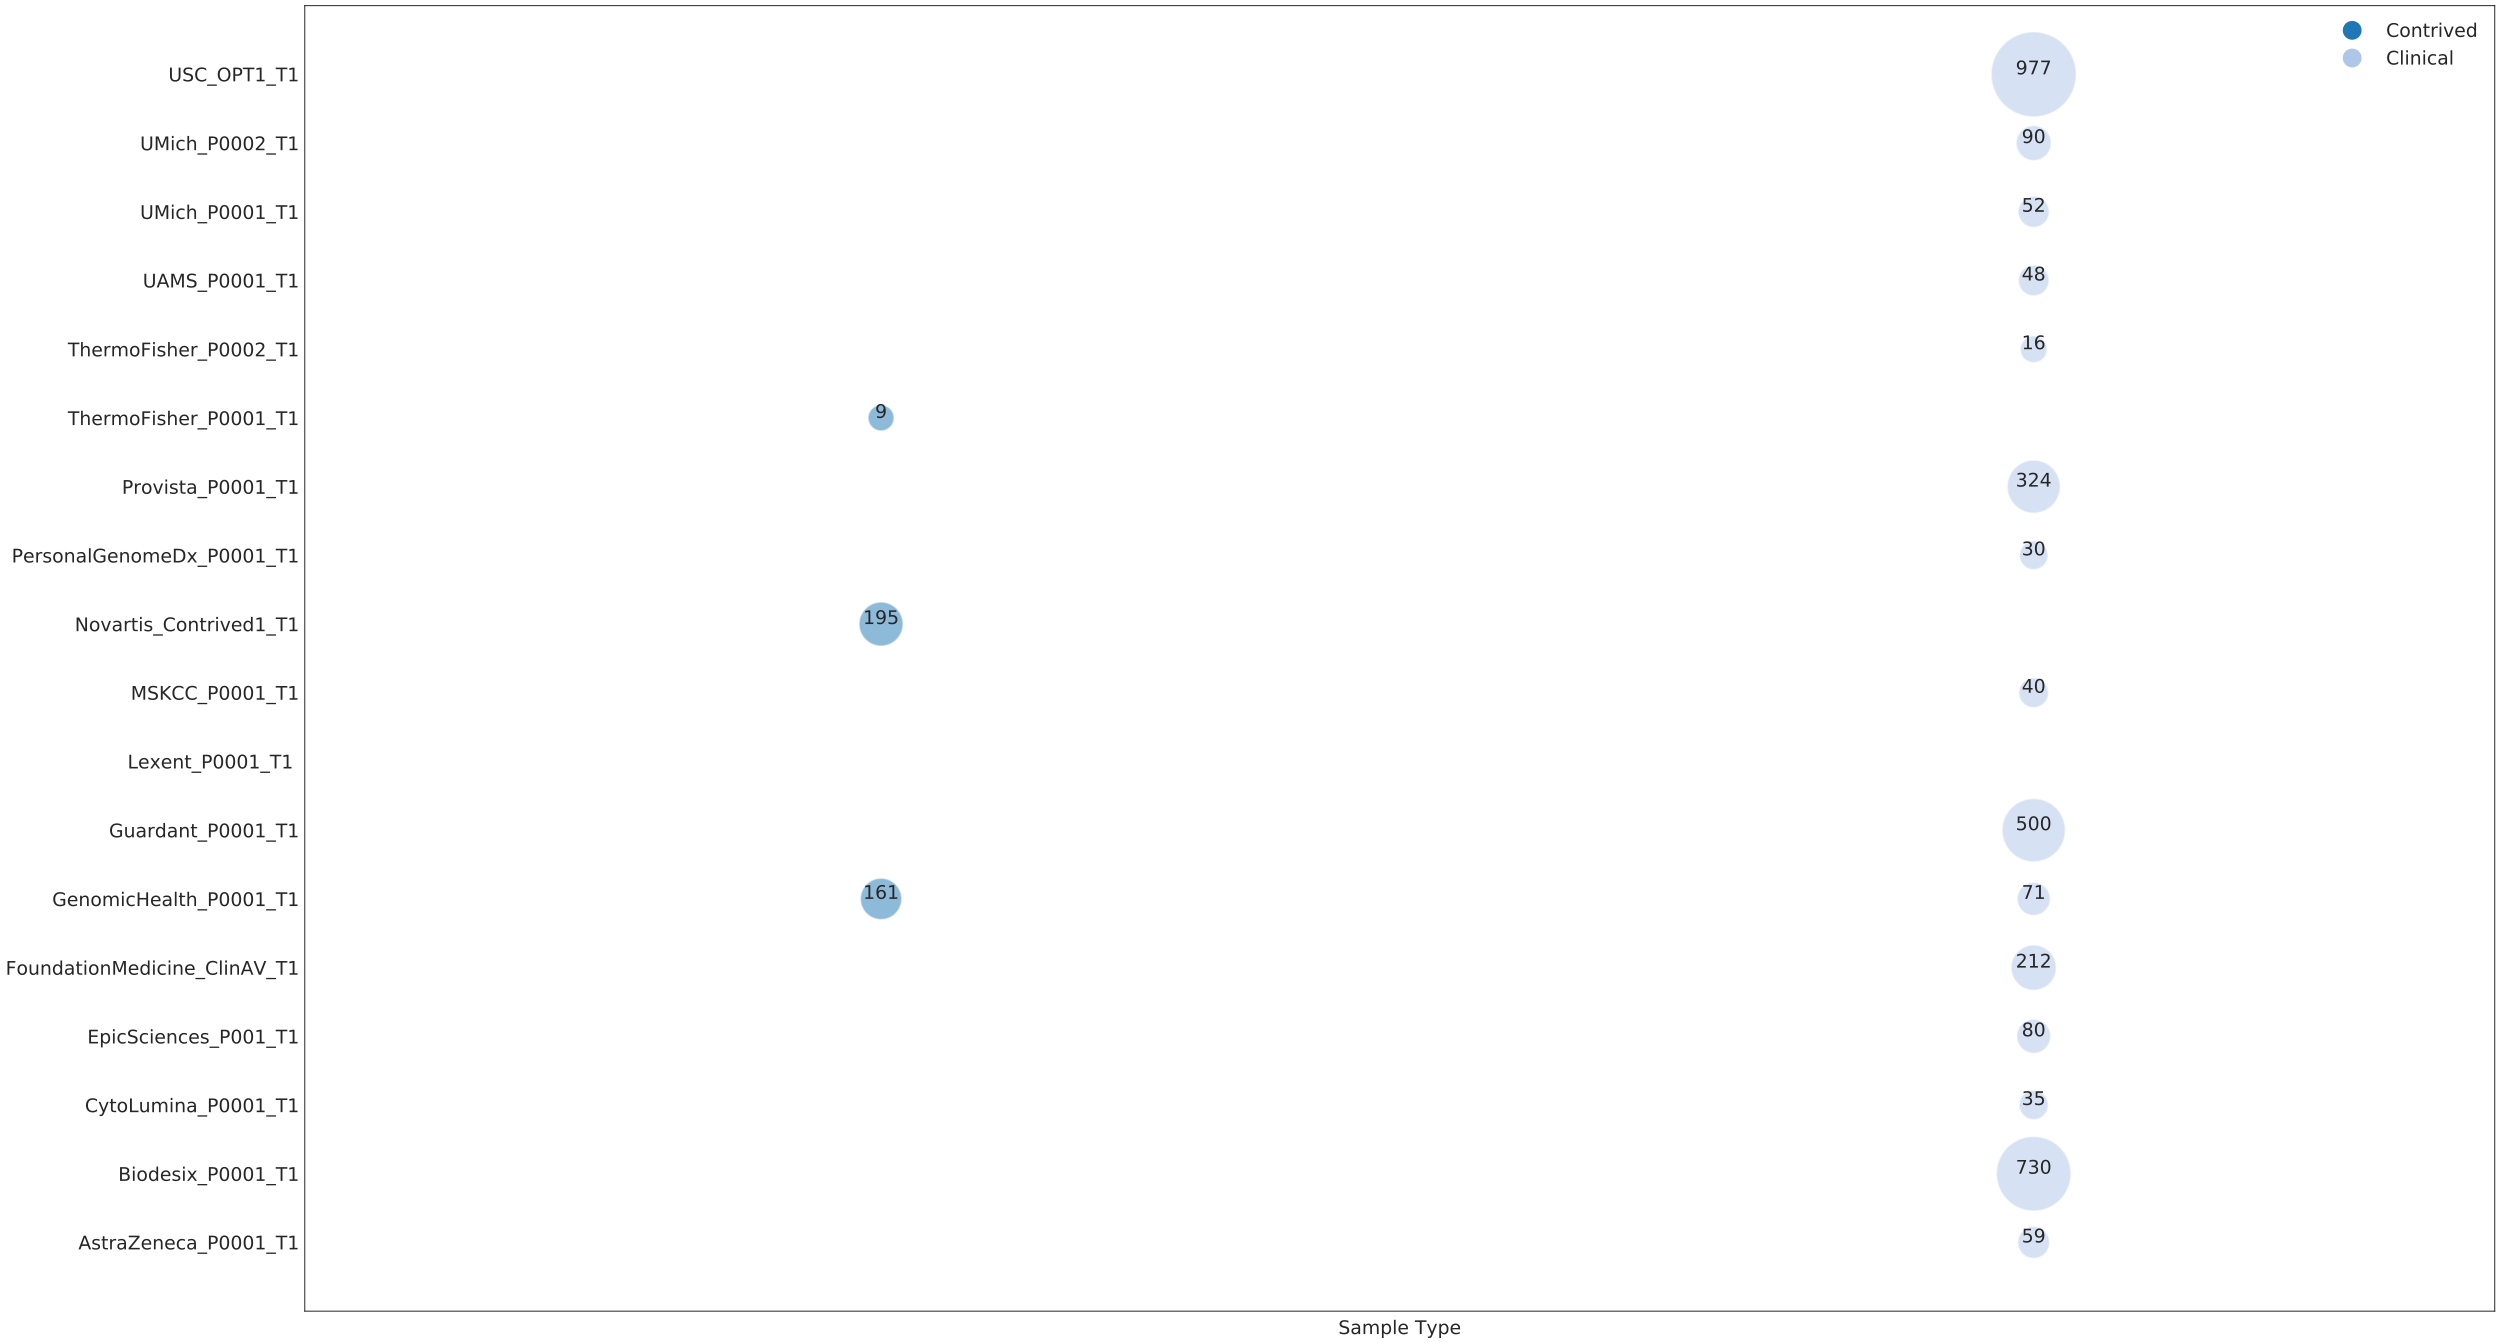 <?xml version="1.0" encoding="utf-8" standalone="no"?>
<!DOCTYPE svg PUBLIC "-//W3C//DTD SVG 1.1//EN"
  "http://www.w3.org/Graphics/SVG/1.1/DTD/svg11.dtd">
<!-- Created with matplotlib (http://matplotlib.org/) -->
<svg height="1711pt" version="1.1" viewBox="0 0 3185 1711" width="3185pt" xmlns="http://www.w3.org/2000/svg" xmlns:xlink="http://www.w3.org/1999/xlink">
 <defs>
  <style type="text/css">
*{stroke-linecap:butt;stroke-linejoin:round;}
  </style>
 </defs>
 <g id="figure_1">
  <g id="patch_1">
   <path d="M -0 1711.828 
L 3185.477 1711.828 
L 3185.477 0 
L -0 0 
z
" style="fill:#ffffff;"/>
  </g>
  <g id="axes_1">
   <g id="patch_2">
    <path d="M 388.277 1670.4 
L 3178.278 1670.4 
L 3178.278 7.2 
L 388.277 7.2 
z
" style="fill:none;"/>
   </g>
   <g id="matplotlib.axis_1">
    <g id="xtick_1">
     <g id="line2d_1"/>
    </g>
    <g id="xtick_2">
     <g id="line2d_2"/>
    </g>
    <g id="text_1">
     <!-- Sample Type -->
     <defs>
      <path d="M 53.516 70.516 
L 53.516 60.891 
Q 47.906 63.578 42.922 64.891 
Q 37.938 66.219 33.297 66.219 
Q 25.25 66.219 20.875 63.094 
Q 16.5 59.969 16.5 54.203 
Q 16.5 49.359 19.406 46.891 
Q 22.312 44.438 30.422 42.922 
L 36.375 41.703 
Q 47.406 39.594 52.656 34.297 
Q 57.906 29 57.906 20.125 
Q 57.906 9.516 50.797 4.047 
Q 43.703 -1.422 29.984 -1.422 
Q 24.812 -1.422 18.969 -0.25 
Q 13.141 0.922 6.891 3.219 
L 6.891 13.375 
Q 12.891 10.016 18.656 8.297 
Q 24.422 6.594 29.984 6.594 
Q 38.422 6.594 43.016 9.906 
Q 47.609 13.234 47.609 19.391 
Q 47.609 24.75 44.312 27.781 
Q 41.016 30.812 33.5 32.328 
L 27.484 33.5 
Q 16.453 35.688 11.516 40.375 
Q 6.594 45.062 6.594 53.422 
Q 6.594 63.094 13.406 68.656 
Q 20.219 74.219 32.172 74.219 
Q 37.312 74.219 42.625 73.281 
Q 47.953 72.359 53.516 70.516 
z
" id="DejaVuSans-53"/>
      <path d="M 34.281 27.484 
Q 23.391 27.484 19.188 25 
Q 14.984 22.516 14.984 16.5 
Q 14.984 11.719 18.141 8.906 
Q 21.297 6.109 26.703 6.109 
Q 34.188 6.109 38.703 11.406 
Q 43.219 16.703 43.219 25.484 
L 43.219 27.484 
z
M 52.203 31.203 
L 52.203 0 
L 43.219 0 
L 43.219 8.297 
Q 40.141 3.328 35.547 0.953 
Q 30.953 -1.422 24.312 -1.422 
Q 15.922 -1.422 10.953 3.297 
Q 6 8.016 6 15.922 
Q 6 25.141 12.172 29.828 
Q 18.359 34.516 30.609 34.516 
L 43.219 34.516 
L 43.219 35.406 
Q 43.219 41.609 39.141 45 
Q 35.062 48.391 27.688 48.391 
Q 23 48.391 18.547 47.266 
Q 14.109 46.141 10.016 43.891 
L 10.016 52.203 
Q 14.938 54.109 19.578 55.047 
Q 24.219 56 28.609 56 
Q 40.484 56 46.344 49.844 
Q 52.203 43.703 52.203 31.203 
z
" id="DejaVuSans-61"/>
      <path d="M 52 44.188 
Q 55.375 50.25 60.062 53.125 
Q 64.75 56 71.094 56 
Q 79.641 56 84.281 50.016 
Q 88.922 44.047 88.922 33.016 
L 88.922 0 
L 79.891 0 
L 79.891 32.719 
Q 79.891 40.578 77.094 44.375 
Q 74.312 48.188 68.609 48.188 
Q 61.625 48.188 57.562 43.547 
Q 53.516 38.922 53.516 30.906 
L 53.516 0 
L 44.484 0 
L 44.484 32.719 
Q 44.484 40.625 41.703 44.406 
Q 38.922 48.188 33.109 48.188 
Q 26.219 48.188 22.156 43.531 
Q 18.109 38.875 18.109 30.906 
L 18.109 0 
L 9.078 0 
L 9.078 54.688 
L 18.109 54.688 
L 18.109 46.188 
Q 21.188 51.219 25.484 53.609 
Q 29.781 56 35.688 56 
Q 41.656 56 45.828 52.969 
Q 50 49.953 52 44.188 
z
" id="DejaVuSans-6d"/>
      <path d="M 18.109 8.203 
L 18.109 -20.797 
L 9.078 -20.797 
L 9.078 54.688 
L 18.109 54.688 
L 18.109 46.391 
Q 20.953 51.266 25.266 53.625 
Q 29.594 56 35.594 56 
Q 45.562 56 51.781 48.094 
Q 58.016 40.188 58.016 27.297 
Q 58.016 14.406 51.781 6.484 
Q 45.562 -1.422 35.594 -1.422 
Q 29.594 -1.422 25.266 0.953 
Q 20.953 3.328 18.109 8.203 
z
M 48.688 27.297 
Q 48.688 37.203 44.609 42.844 
Q 40.531 48.484 33.406 48.484 
Q 26.266 48.484 22.188 42.844 
Q 18.109 37.203 18.109 27.297 
Q 18.109 17.391 22.188 11.75 
Q 26.266 6.109 33.406 6.109 
Q 40.531 6.109 44.609 11.75 
Q 48.688 17.391 48.688 27.297 
z
" id="DejaVuSans-70"/>
      <path d="M 9.422 75.984 
L 18.406 75.984 
L 18.406 0 
L 9.422 0 
z
" id="DejaVuSans-6c"/>
      <path d="M 56.203 29.594 
L 56.203 25.203 
L 14.891 25.203 
Q 15.484 15.922 20.484 11.062 
Q 25.484 6.203 34.422 6.203 
Q 39.594 6.203 44.453 7.469 
Q 49.312 8.734 54.109 11.281 
L 54.109 2.781 
Q 49.266 0.734 44.188 -0.344 
Q 39.109 -1.422 33.891 -1.422 
Q 20.797 -1.422 13.156 6.188 
Q 5.516 13.812 5.516 26.812 
Q 5.516 40.234 12.766 48.109 
Q 20.016 56 32.328 56 
Q 43.359 56 49.781 48.891 
Q 56.203 41.797 56.203 29.594 
z
M 47.219 32.234 
Q 47.125 39.594 43.094 43.984 
Q 39.062 48.391 32.422 48.391 
Q 24.906 48.391 20.391 44.141 
Q 15.875 39.891 15.188 32.172 
z
" id="DejaVuSans-65"/>
      <path id="DejaVuSans-20"/>
      <path d="M -0.297 72.906 
L 61.375 72.906 
L 61.375 64.594 
L 35.5 64.594 
L 35.5 0 
L 25.594 0 
L 25.594 64.594 
L -0.297 64.594 
z
" id="DejaVuSans-54"/>
      <path d="M 32.172 -5.078 
Q 28.375 -14.844 24.75 -17.812 
Q 21.141 -20.797 15.094 -20.797 
L 7.906 -20.797 
L 7.906 -13.281 
L 13.188 -13.281 
Q 16.891 -13.281 18.938 -11.516 
Q 21 -9.766 23.484 -3.219 
L 25.094 0.875 
L 2.984 54.688 
L 12.5 54.688 
L 29.594 11.922 
L 46.688 54.688 
L 56.203 54.688 
z
" id="DejaVuSans-79"/>
     </defs>
     <g style="fill:#262626;" transform="translate(1705.062 1699.636)scale(0.24 -0.24)">
      <use xlink:href="#DejaVuSans-53"/>
      <use x="63.477" xlink:href="#DejaVuSans-61"/>
      <use x="124.756" xlink:href="#DejaVuSans-6d"/>
      <use x="222.168" xlink:href="#DejaVuSans-70"/>
      <use x="285.645" xlink:href="#DejaVuSans-6c"/>
      <use x="313.428" xlink:href="#DejaVuSans-65"/>
      <use x="374.951" xlink:href="#DejaVuSans-20"/>
      <use x="406.738" xlink:href="#DejaVuSans-54"/>
      <use x="467.588" xlink:href="#DejaVuSans-79"/>
      <use x="526.768" xlink:href="#DejaVuSans-70"/>
      <use x="590.244" xlink:href="#DejaVuSans-65"/>
     </g>
    </g>
   </g>
   <g id="matplotlib.axis_2">
    <g id="ytick_1">
     <g id="line2d_3"/>
     <g id="text_2">
      <!-- AstraZeneca_P0001_T1 -->
      <defs>
       <path d="M 34.188 63.188 
L 20.797 26.906 
L 47.609 26.906 
z
M 28.609 72.906 
L 39.797 72.906 
L 67.578 0 
L 57.328 0 
L 50.688 18.703 
L 17.828 18.703 
L 11.188 0 
L 0.781 0 
z
" id="DejaVuSans-41"/>
       <path d="M 44.281 53.078 
L 44.281 44.578 
Q 40.484 46.531 36.375 47.5 
Q 32.281 48.484 27.875 48.484 
Q 21.188 48.484 17.844 46.438 
Q 14.5 44.391 14.5 40.281 
Q 14.5 37.156 16.891 35.375 
Q 19.281 33.594 26.516 31.984 
L 29.594 31.297 
Q 39.156 29.25 43.188 25.516 
Q 47.219 21.781 47.219 15.094 
Q 47.219 7.469 41.188 3.016 
Q 35.156 -1.422 24.609 -1.422 
Q 20.219 -1.422 15.453 -0.562 
Q 10.688 0.297 5.422 2 
L 5.422 11.281 
Q 10.406 8.688 15.234 7.391 
Q 20.062 6.109 24.812 6.109 
Q 31.156 6.109 34.562 8.281 
Q 37.984 10.453 37.984 14.406 
Q 37.984 18.062 35.516 20.016 
Q 33.062 21.969 24.703 23.781 
L 21.578 24.516 
Q 13.234 26.266 9.516 29.906 
Q 5.812 33.547 5.812 39.891 
Q 5.812 47.609 11.281 51.797 
Q 16.75 56 26.812 56 
Q 31.781 56 36.172 55.266 
Q 40.578 54.547 44.281 53.078 
z
" id="DejaVuSans-73"/>
       <path d="M 18.312 70.219 
L 18.312 54.688 
L 36.812 54.688 
L 36.812 47.703 
L 18.312 47.703 
L 18.312 18.016 
Q 18.312 11.328 20.141 9.422 
Q 21.969 7.516 27.594 7.516 
L 36.812 7.516 
L 36.812 0 
L 27.594 0 
Q 17.188 0 13.234 3.875 
Q 9.281 7.766 9.281 18.016 
L 9.281 47.703 
L 2.688 47.703 
L 2.688 54.688 
L 9.281 54.688 
L 9.281 70.219 
z
" id="DejaVuSans-74"/>
       <path d="M 41.109 46.297 
Q 39.594 47.172 37.812 47.578 
Q 36.031 48 33.891 48 
Q 26.266 48 22.188 43.047 
Q 18.109 38.094 18.109 28.812 
L 18.109 0 
L 9.078 0 
L 9.078 54.688 
L 18.109 54.688 
L 18.109 46.188 
Q 20.953 51.172 25.484 53.578 
Q 30.031 56 36.531 56 
Q 37.453 56 38.578 55.875 
Q 39.703 55.766 41.062 55.516 
z
" id="DejaVuSans-72"/>
       <path d="M 5.609 72.906 
L 62.891 72.906 
L 62.891 65.375 
L 16.797 8.297 
L 64.016 8.297 
L 64.016 0 
L 4.5 0 
L 4.5 7.516 
L 50.594 64.594 
L 5.609 64.594 
z
" id="DejaVuSans-5a"/>
       <path d="M 54.891 33.016 
L 54.891 0 
L 45.906 0 
L 45.906 32.719 
Q 45.906 40.484 42.875 44.328 
Q 39.844 48.188 33.797 48.188 
Q 26.516 48.188 22.312 43.547 
Q 18.109 38.922 18.109 30.906 
L 18.109 0 
L 9.078 0 
L 9.078 54.688 
L 18.109 54.688 
L 18.109 46.188 
Q 21.344 51.125 25.703 53.562 
Q 30.078 56 35.797 56 
Q 45.219 56 50.047 50.172 
Q 54.891 44.344 54.891 33.016 
z
" id="DejaVuSans-6e"/>
       <path d="M 48.781 52.594 
L 48.781 44.188 
Q 44.969 46.297 41.141 47.344 
Q 37.312 48.391 33.406 48.391 
Q 24.656 48.391 19.812 42.844 
Q 14.984 37.312 14.984 27.297 
Q 14.984 17.281 19.812 11.734 
Q 24.656 6.203 33.406 6.203 
Q 37.312 6.203 41.141 7.25 
Q 44.969 8.297 48.781 10.406 
L 48.781 2.094 
Q 45.016 0.344 40.984 -0.531 
Q 36.969 -1.422 32.422 -1.422 
Q 20.062 -1.422 12.781 6.344 
Q 5.516 14.109 5.516 27.297 
Q 5.516 40.672 12.859 48.328 
Q 20.219 56 33.016 56 
Q 37.156 56 41.109 55.141 
Q 45.062 54.297 48.781 52.594 
z
" id="DejaVuSans-63"/>
       <path d="M 50.984 -16.609 
L 50.984 -23.578 
L -0.984 -23.578 
L -0.984 -16.609 
z
" id="DejaVuSans-5f"/>
       <path d="M 19.672 64.797 
L 19.672 37.406 
L 32.078 37.406 
Q 38.969 37.406 42.719 40.969 
Q 46.484 44.531 46.484 51.125 
Q 46.484 57.672 42.719 61.234 
Q 38.969 64.797 32.078 64.797 
z
M 9.812 72.906 
L 32.078 72.906 
Q 44.344 72.906 50.609 67.359 
Q 56.891 61.812 56.891 51.125 
Q 56.891 40.328 50.609 34.812 
Q 44.344 29.297 32.078 29.297 
L 19.672 29.297 
L 19.672 0 
L 9.812 0 
z
" id="DejaVuSans-50"/>
       <path d="M 31.781 66.406 
Q 24.172 66.406 20.328 58.906 
Q 16.5 51.422 16.5 36.375 
Q 16.5 21.391 20.328 13.891 
Q 24.172 6.391 31.781 6.391 
Q 39.453 6.391 43.281 13.891 
Q 47.125 21.391 47.125 36.375 
Q 47.125 51.422 43.281 58.906 
Q 39.453 66.406 31.781 66.406 
z
M 31.781 74.219 
Q 44.047 74.219 50.516 64.516 
Q 56.984 54.828 56.984 36.375 
Q 56.984 17.969 50.516 8.266 
Q 44.047 -1.422 31.781 -1.422 
Q 19.531 -1.422 13.062 8.266 
Q 6.594 17.969 6.594 36.375 
Q 6.594 54.828 13.062 64.516 
Q 19.531 74.219 31.781 74.219 
z
" id="DejaVuSans-30"/>
       <path d="M 12.406 8.297 
L 28.516 8.297 
L 28.516 63.922 
L 10.984 60.406 
L 10.984 69.391 
L 28.422 72.906 
L 38.281 72.906 
L 38.281 8.297 
L 54.391 8.297 
L 54.391 0 
L 12.406 0 
z
" id="DejaVuSans-31"/>
      </defs>
      <g style="fill:#262626;" transform="translate(99.806 1591.769)scale(0.24 -0.24)">
       <use xlink:href="#DejaVuSans-41"/>
       <use x="68.408" xlink:href="#DejaVuSans-73"/>
       <use x="120.508" xlink:href="#DejaVuSans-74"/>
       <use x="159.717" xlink:href="#DejaVuSans-72"/>
       <use x="200.83" xlink:href="#DejaVuSans-61"/>
       <use x="262.109" xlink:href="#DejaVuSans-5a"/>
       <use x="330.615" xlink:href="#DejaVuSans-65"/>
       <use x="392.139" xlink:href="#DejaVuSans-6e"/>
       <use x="455.518" xlink:href="#DejaVuSans-65"/>
       <use x="517.041" xlink:href="#DejaVuSans-63"/>
       <use x="572.021" xlink:href="#DejaVuSans-61"/>
       <use x="633.301" xlink:href="#DejaVuSans-5f"/>
       <use x="683.301" xlink:href="#DejaVuSans-50"/>
       <use x="743.604" xlink:href="#DejaVuSans-30"/>
       <use x="807.227" xlink:href="#DejaVuSans-30"/>
       <use x="870.85" xlink:href="#DejaVuSans-30"/>
       <use x="934.473" xlink:href="#DejaVuSans-31"/>
       <use x="998.096" xlink:href="#DejaVuSans-5f"/>
       <use x="1048.096" xlink:href="#DejaVuSans-54"/>
       <use x="1109.18" xlink:href="#DejaVuSans-31"/>
      </g>
     </g>
    </g>
    <g id="ytick_2">
     <g id="line2d_4"/>
     <g id="text_3">
      <!-- Biodesix_P0001_T1 -->
      <defs>
       <path d="M 19.672 34.812 
L 19.672 8.109 
L 35.5 8.109 
Q 43.453 8.109 47.281 11.406 
Q 51.125 14.703 51.125 21.484 
Q 51.125 28.328 47.281 31.562 
Q 43.453 34.812 35.5 34.812 
z
M 19.672 64.797 
L 19.672 42.828 
L 34.281 42.828 
Q 41.5 42.828 45.031 45.531 
Q 48.578 48.25 48.578 53.812 
Q 48.578 59.328 45.031 62.062 
Q 41.5 64.797 34.281 64.797 
z
M 9.812 72.906 
L 35.016 72.906 
Q 46.297 72.906 52.391 68.219 
Q 58.5 63.531 58.5 54.891 
Q 58.5 48.188 55.375 44.234 
Q 52.25 40.281 46.188 39.312 
Q 53.469 37.75 57.5 32.781 
Q 61.531 27.828 61.531 20.406 
Q 61.531 10.641 54.891 5.312 
Q 48.25 0 35.984 0 
L 9.812 0 
z
" id="DejaVuSans-42"/>
       <path d="M 9.422 54.688 
L 18.406 54.688 
L 18.406 0 
L 9.422 0 
z
M 9.422 75.984 
L 18.406 75.984 
L 18.406 64.594 
L 9.422 64.594 
z
" id="DejaVuSans-69"/>
       <path d="M 30.609 48.391 
Q 23.391 48.391 19.188 42.75 
Q 14.984 37.109 14.984 27.297 
Q 14.984 17.484 19.156 11.844 
Q 23.344 6.203 30.609 6.203 
Q 37.797 6.203 41.984 11.859 
Q 46.188 17.531 46.188 27.297 
Q 46.188 37.016 41.984 42.703 
Q 37.797 48.391 30.609 48.391 
z
M 30.609 56 
Q 42.328 56 49.016 48.375 
Q 55.719 40.766 55.719 27.297 
Q 55.719 13.875 49.016 6.219 
Q 42.328 -1.422 30.609 -1.422 
Q 18.844 -1.422 12.172 6.219 
Q 5.516 13.875 5.516 27.297 
Q 5.516 40.766 12.172 48.375 
Q 18.844 56 30.609 56 
z
" id="DejaVuSans-6f"/>
       <path d="M 45.406 46.391 
L 45.406 75.984 
L 54.391 75.984 
L 54.391 0 
L 45.406 0 
L 45.406 8.203 
Q 42.578 3.328 38.25 0.953 
Q 33.938 -1.422 27.875 -1.422 
Q 17.969 -1.422 11.734 6.484 
Q 5.516 14.406 5.516 27.297 
Q 5.516 40.188 11.734 48.094 
Q 17.969 56 27.875 56 
Q 33.938 56 38.25 53.625 
Q 42.578 51.266 45.406 46.391 
z
M 14.797 27.297 
Q 14.797 17.391 18.875 11.75 
Q 22.953 6.109 30.078 6.109 
Q 37.203 6.109 41.297 11.75 
Q 45.406 17.391 45.406 27.297 
Q 45.406 37.203 41.297 42.844 
Q 37.203 48.484 30.078 48.484 
Q 22.953 48.484 18.875 42.844 
Q 14.797 37.203 14.797 27.297 
z
" id="DejaVuSans-64"/>
       <path d="M 54.891 54.688 
L 35.109 28.078 
L 55.906 0 
L 45.312 0 
L 29.391 21.484 
L 13.484 0 
L 2.875 0 
L 24.125 28.609 
L 4.688 54.688 
L 15.281 54.688 
L 29.781 35.203 
L 44.281 54.688 
z
" id="DejaVuSans-78"/>
      </defs>
      <g style="fill:#262626;" transform="translate(150.6 1504.444)scale(0.24 -0.24)">
       <use xlink:href="#DejaVuSans-42"/>
       <use x="68.604" xlink:href="#DejaVuSans-69"/>
       <use x="96.387" xlink:href="#DejaVuSans-6f"/>
       <use x="157.568" xlink:href="#DejaVuSans-64"/>
       <use x="221.045" xlink:href="#DejaVuSans-65"/>
       <use x="282.568" xlink:href="#DejaVuSans-73"/>
       <use x="334.668" xlink:href="#DejaVuSans-69"/>
       <use x="362.451" xlink:href="#DejaVuSans-78"/>
       <use x="421.631" xlink:href="#DejaVuSans-5f"/>
       <use x="471.631" xlink:href="#DejaVuSans-50"/>
       <use x="531.934" xlink:href="#DejaVuSans-30"/>
       <use x="595.557" xlink:href="#DejaVuSans-30"/>
       <use x="659.18" xlink:href="#DejaVuSans-30"/>
       <use x="722.803" xlink:href="#DejaVuSans-31"/>
       <use x="786.426" xlink:href="#DejaVuSans-5f"/>
       <use x="836.426" xlink:href="#DejaVuSans-54"/>
       <use x="897.51" xlink:href="#DejaVuSans-31"/>
      </g>
     </g>
    </g>
    <g id="ytick_3">
     <g id="line2d_5"/>
     <g id="text_4">
      <!-- CytoLumina_P0001_T1 -->
      <defs>
       <path d="M 64.406 67.281 
L 64.406 56.891 
Q 59.422 61.531 53.781 63.812 
Q 48.141 66.109 41.797 66.109 
Q 29.297 66.109 22.656 58.469 
Q 16.016 50.828 16.016 36.375 
Q 16.016 21.969 22.656 14.328 
Q 29.297 6.688 41.797 6.688 
Q 48.141 6.688 53.781 8.984 
Q 59.422 11.281 64.406 15.922 
L 64.406 5.609 
Q 59.234 2.094 53.438 0.328 
Q 47.656 -1.422 41.219 -1.422 
Q 24.656 -1.422 15.125 8.703 
Q 5.609 18.844 5.609 36.375 
Q 5.609 53.953 15.125 64.078 
Q 24.656 74.219 41.219 74.219 
Q 47.75 74.219 53.531 72.484 
Q 59.328 70.75 64.406 67.281 
z
" id="DejaVuSans-43"/>
       <path d="M 9.812 72.906 
L 19.672 72.906 
L 19.672 8.297 
L 55.172 8.297 
L 55.172 0 
L 9.812 0 
z
" id="DejaVuSans-4c"/>
       <path d="M 8.5 21.578 
L 8.5 54.688 
L 17.484 54.688 
L 17.484 21.922 
Q 17.484 14.156 20.5 10.266 
Q 23.531 6.391 29.594 6.391 
Q 36.859 6.391 41.078 11.031 
Q 45.312 15.672 45.312 23.688 
L 45.312 54.688 
L 54.297 54.688 
L 54.297 0 
L 45.312 0 
L 45.312 8.406 
Q 42.047 3.422 37.719 1 
Q 33.406 -1.422 27.688 -1.422 
Q 18.266 -1.422 13.375 4.438 
Q 8.5 10.297 8.5 21.578 
z
M 31.109 56 
z
" id="DejaVuSans-75"/>
      </defs>
      <g style="fill:#262626;" transform="translate(108.199 1416.908)scale(0.24 -0.24)">
       <use xlink:href="#DejaVuSans-43"/>
       <use x="69.824" xlink:href="#DejaVuSans-79"/>
       <use x="129.004" xlink:href="#DejaVuSans-74"/>
       <use x="168.213" xlink:href="#DejaVuSans-6f"/>
       <use x="229.395" xlink:href="#DejaVuSans-4c"/>
       <use x="285.092" xlink:href="#DejaVuSans-75"/>
       <use x="348.471" xlink:href="#DejaVuSans-6d"/>
       <use x="445.883" xlink:href="#DejaVuSans-69"/>
       <use x="473.666" xlink:href="#DejaVuSans-6e"/>
       <use x="537.045" xlink:href="#DejaVuSans-61"/>
       <use x="598.324" xlink:href="#DejaVuSans-5f"/>
       <use x="648.324" xlink:href="#DejaVuSans-50"/>
       <use x="708.627" xlink:href="#DejaVuSans-30"/>
       <use x="772.25" xlink:href="#DejaVuSans-30"/>
       <use x="835.873" xlink:href="#DejaVuSans-30"/>
       <use x="899.496" xlink:href="#DejaVuSans-31"/>
       <use x="963.119" xlink:href="#DejaVuSans-5f"/>
       <use x="1013.119" xlink:href="#DejaVuSans-54"/>
       <use x="1074.203" xlink:href="#DejaVuSans-31"/>
      </g>
     </g>
    </g>
    <g id="ytick_4">
     <g id="line2d_6"/>
     <g id="text_5">
      <!-- EpicSciences_P001_T1 -->
      <defs>
       <path d="M 9.812 72.906 
L 55.906 72.906 
L 55.906 64.594 
L 19.672 64.594 
L 19.672 43.016 
L 54.391 43.016 
L 54.391 34.719 
L 19.672 34.719 
L 19.672 8.297 
L 56.781 8.297 
L 56.781 0 
L 9.812 0 
z
" id="DejaVuSans-45"/>
      </defs>
      <g style="fill:#262626;" transform="translate(111.259 1329.371)scale(0.24 -0.24)">
       <use xlink:href="#DejaVuSans-45"/>
       <use x="63.184" xlink:href="#DejaVuSans-70"/>
       <use x="126.66" xlink:href="#DejaVuSans-69"/>
       <use x="154.443" xlink:href="#DejaVuSans-63"/>
       <use x="209.424" xlink:href="#DejaVuSans-53"/>
       <use x="272.9" xlink:href="#DejaVuSans-63"/>
       <use x="327.881" xlink:href="#DejaVuSans-69"/>
       <use x="355.664" xlink:href="#DejaVuSans-65"/>
       <use x="417.188" xlink:href="#DejaVuSans-6e"/>
       <use x="480.566" xlink:href="#DejaVuSans-63"/>
       <use x="535.547" xlink:href="#DejaVuSans-65"/>
       <use x="597.07" xlink:href="#DejaVuSans-73"/>
       <use x="649.17" xlink:href="#DejaVuSans-5f"/>
       <use x="699.17" xlink:href="#DejaVuSans-50"/>
       <use x="759.473" xlink:href="#DejaVuSans-30"/>
       <use x="823.096" xlink:href="#DejaVuSans-30"/>
       <use x="886.719" xlink:href="#DejaVuSans-31"/>
       <use x="950.342" xlink:href="#DejaVuSans-5f"/>
       <use x="1000.342" xlink:href="#DejaVuSans-54"/>
       <use x="1061.426" xlink:href="#DejaVuSans-31"/>
      </g>
     </g>
    </g>
    <g id="ytick_5">
     <g id="line2d_7"/>
     <g id="text_6">
      <!-- FoundationMedicine_ClinAV_T1 -->
      <defs>
       <path d="M 9.812 72.906 
L 51.703 72.906 
L 51.703 64.594 
L 19.672 64.594 
L 19.672 43.109 
L 48.578 43.109 
L 48.578 34.812 
L 19.672 34.812 
L 19.672 0 
L 9.812 0 
z
" id="DejaVuSans-46"/>
       <path d="M 9.812 72.906 
L 24.516 72.906 
L 43.109 23.297 
L 61.812 72.906 
L 76.516 72.906 
L 76.516 0 
L 66.891 0 
L 66.891 64.016 
L 48.094 14.016 
L 38.188 14.016 
L 19.391 64.016 
L 19.391 0 
L 9.812 0 
z
" id="DejaVuSans-4d"/>
       <path d="M 28.609 0 
L 0.781 72.906 
L 11.078 72.906 
L 34.188 11.531 
L 57.328 72.906 
L 67.578 72.906 
L 39.797 0 
z
" id="DejaVuSans-56"/>
      </defs>
      <g style="fill:#262626;" transform="translate(7.2 1241.834)scale(0.24 -0.24)">
       <use xlink:href="#DejaVuSans-46"/>
       <use x="57.473" xlink:href="#DejaVuSans-6f"/>
       <use x="118.654" xlink:href="#DejaVuSans-75"/>
       <use x="182.033" xlink:href="#DejaVuSans-6e"/>
       <use x="245.412" xlink:href="#DejaVuSans-64"/>
       <use x="308.889" xlink:href="#DejaVuSans-61"/>
       <use x="370.168" xlink:href="#DejaVuSans-74"/>
       <use x="409.377" xlink:href="#DejaVuSans-69"/>
       <use x="437.16" xlink:href="#DejaVuSans-6f"/>
       <use x="498.342" xlink:href="#DejaVuSans-6e"/>
       <use x="561.721" xlink:href="#DejaVuSans-4d"/>
       <use x="648" xlink:href="#DejaVuSans-65"/>
       <use x="709.523" xlink:href="#DejaVuSans-64"/>
       <use x="773" xlink:href="#DejaVuSans-69"/>
       <use x="800.783" xlink:href="#DejaVuSans-63"/>
       <use x="855.764" xlink:href="#DejaVuSans-69"/>
       <use x="883.547" xlink:href="#DejaVuSans-6e"/>
       <use x="946.926" xlink:href="#DejaVuSans-65"/>
       <use x="1008.449" xlink:href="#DejaVuSans-5f"/>
       <use x="1058.449" xlink:href="#DejaVuSans-43"/>
       <use x="1128.273" xlink:href="#DejaVuSans-6c"/>
       <use x="1156.057" xlink:href="#DejaVuSans-69"/>
       <use x="1183.84" xlink:href="#DejaVuSans-6e"/>
       <use x="1247.219" xlink:href="#DejaVuSans-41"/>
       <use x="1315.533" xlink:href="#DejaVuSans-56"/>
       <use x="1383.941" xlink:href="#DejaVuSans-5f"/>
       <use x="1433.941" xlink:href="#DejaVuSans-54"/>
       <use x="1495.025" xlink:href="#DejaVuSans-31"/>
      </g>
     </g>
    </g>
    <g id="ytick_6">
     <g id="line2d_8"/>
     <g id="text_7">
      <!-- GenomicHealth_P0001_T1 -->
      <defs>
       <path d="M 59.516 10.406 
L 59.516 29.984 
L 43.406 29.984 
L 43.406 38.094 
L 69.281 38.094 
L 69.281 6.781 
Q 63.578 2.734 56.688 0.656 
Q 49.812 -1.422 42 -1.422 
Q 24.906 -1.422 15.25 8.562 
Q 5.609 18.562 5.609 36.375 
Q 5.609 54.25 15.25 64.234 
Q 24.906 74.219 42 74.219 
Q 49.125 74.219 55.547 72.453 
Q 61.969 70.703 67.391 67.281 
L 67.391 56.781 
Q 61.922 61.422 55.766 63.766 
Q 49.609 66.109 42.828 66.109 
Q 29.438 66.109 22.719 58.641 
Q 16.016 51.172 16.016 36.375 
Q 16.016 21.625 22.719 14.156 
Q 29.438 6.688 42.828 6.688 
Q 48.047 6.688 52.141 7.594 
Q 56.25 8.5 59.516 10.406 
z
" id="DejaVuSans-47"/>
       <path d="M 9.812 72.906 
L 19.672 72.906 
L 19.672 43.016 
L 55.516 43.016 
L 55.516 72.906 
L 65.375 72.906 
L 65.375 0 
L 55.516 0 
L 55.516 34.719 
L 19.672 34.719 
L 19.672 0 
L 9.812 0 
z
" id="DejaVuSans-48"/>
       <path d="M 54.891 33.016 
L 54.891 0 
L 45.906 0 
L 45.906 32.719 
Q 45.906 40.484 42.875 44.328 
Q 39.844 48.188 33.797 48.188 
Q 26.516 48.188 22.312 43.547 
Q 18.109 38.922 18.109 30.906 
L 18.109 0 
L 9.078 0 
L 9.078 75.984 
L 18.109 75.984 
L 18.109 46.188 
Q 21.344 51.125 25.703 53.562 
Q 30.078 56 35.797 56 
Q 45.219 56 50.047 50.172 
Q 54.891 44.344 54.891 33.016 
z
" id="DejaVuSans-68"/>
      </defs>
      <g style="fill:#262626;" transform="translate(66.487 1154.297)scale(0.24 -0.24)">
       <use xlink:href="#DejaVuSans-47"/>
       <use x="77.49" xlink:href="#DejaVuSans-65"/>
       <use x="139.014" xlink:href="#DejaVuSans-6e"/>
       <use x="202.393" xlink:href="#DejaVuSans-6f"/>
       <use x="263.574" xlink:href="#DejaVuSans-6d"/>
       <use x="360.986" xlink:href="#DejaVuSans-69"/>
       <use x="388.77" xlink:href="#DejaVuSans-63"/>
       <use x="443.75" xlink:href="#DejaVuSans-48"/>
       <use x="518.945" xlink:href="#DejaVuSans-65"/>
       <use x="580.469" xlink:href="#DejaVuSans-61"/>
       <use x="641.748" xlink:href="#DejaVuSans-6c"/>
       <use x="669.531" xlink:href="#DejaVuSans-74"/>
       <use x="708.74" xlink:href="#DejaVuSans-68"/>
       <use x="772.119" xlink:href="#DejaVuSans-5f"/>
       <use x="822.119" xlink:href="#DejaVuSans-50"/>
       <use x="882.422" xlink:href="#DejaVuSans-30"/>
       <use x="946.045" xlink:href="#DejaVuSans-30"/>
       <use x="1009.668" xlink:href="#DejaVuSans-30"/>
       <use x="1073.291" xlink:href="#DejaVuSans-31"/>
       <use x="1136.914" xlink:href="#DejaVuSans-5f"/>
       <use x="1186.914" xlink:href="#DejaVuSans-54"/>
       <use x="1247.998" xlink:href="#DejaVuSans-31"/>
      </g>
     </g>
    </g>
    <g id="ytick_7">
     <g id="line2d_9"/>
     <g id="text_8">
      <!-- Guardant_P0001_T1 -->
      <g style="fill:#262626;" transform="translate(138.859 1066.76)scale(0.24 -0.24)">
       <use xlink:href="#DejaVuSans-47"/>
       <use x="77.49" xlink:href="#DejaVuSans-75"/>
       <use x="140.869" xlink:href="#DejaVuSans-61"/>
       <use x="202.148" xlink:href="#DejaVuSans-72"/>
       <use x="243.246" xlink:href="#DejaVuSans-64"/>
       <use x="306.723" xlink:href="#DejaVuSans-61"/>
       <use x="368.002" xlink:href="#DejaVuSans-6e"/>
       <use x="431.381" xlink:href="#DejaVuSans-74"/>
       <use x="470.59" xlink:href="#DejaVuSans-5f"/>
       <use x="520.59" xlink:href="#DejaVuSans-50"/>
       <use x="580.893" xlink:href="#DejaVuSans-30"/>
       <use x="644.516" xlink:href="#DejaVuSans-30"/>
       <use x="708.139" xlink:href="#DejaVuSans-30"/>
       <use x="771.762" xlink:href="#DejaVuSans-31"/>
       <use x="835.385" xlink:href="#DejaVuSans-5f"/>
       <use x="885.385" xlink:href="#DejaVuSans-54"/>
       <use x="946.469" xlink:href="#DejaVuSans-31"/>
      </g>
     </g>
    </g>
    <g id="ytick_8">
     <g id="line2d_10"/>
     <g id="text_9">
      <!-- Lexent_P0001_T1  -->
      <g style="fill:#262626;" transform="translate(162.458 979.012)scale(0.24 -0.24)">
       <use xlink:href="#DejaVuSans-4c"/>
       <use x="55.697" xlink:href="#DejaVuSans-65"/>
       <use x="117.205" xlink:href="#DejaVuSans-78"/>
       <use x="176.338" xlink:href="#DejaVuSans-65"/>
       <use x="237.861" xlink:href="#DejaVuSans-6e"/>
       <use x="301.24" xlink:href="#DejaVuSans-74"/>
       <use x="340.449" xlink:href="#DejaVuSans-5f"/>
       <use x="390.449" xlink:href="#DejaVuSans-50"/>
       <use x="450.752" xlink:href="#DejaVuSans-30"/>
       <use x="514.375" xlink:href="#DejaVuSans-30"/>
       <use x="577.998" xlink:href="#DejaVuSans-30"/>
       <use x="641.621" xlink:href="#DejaVuSans-31"/>
       <use x="705.244" xlink:href="#DejaVuSans-5f"/>
       <use x="755.244" xlink:href="#DejaVuSans-54"/>
       <use x="816.328" xlink:href="#DejaVuSans-31"/>
       <use x="879.951" xlink:href="#DejaVuSans-20"/>
      </g>
     </g>
    </g>
    <g id="ytick_9">
     <g id="line2d_11"/>
     <g id="text_10">
      <!-- MSKCC_P0001_T1 -->
      <defs>
       <path d="M 9.812 72.906 
L 19.672 72.906 
L 19.672 42.094 
L 52.391 72.906 
L 65.094 72.906 
L 28.906 38.922 
L 67.672 0 
L 54.688 0 
L 19.672 35.109 
L 19.672 0 
L 9.812 0 
z
" id="DejaVuSans-4b"/>
      </defs>
      <g style="fill:#262626;" transform="translate(166.616 891.475)scale(0.24 -0.24)">
       <use xlink:href="#DejaVuSans-4d"/>
       <use x="86.279" xlink:href="#DejaVuSans-53"/>
       <use x="149.756" xlink:href="#DejaVuSans-4b"/>
       <use x="215.254" xlink:href="#DejaVuSans-43"/>
       <use x="285.078" xlink:href="#DejaVuSans-43"/>
       <use x="354.902" xlink:href="#DejaVuSans-5f"/>
       <use x="404.902" xlink:href="#DejaVuSans-50"/>
       <use x="465.205" xlink:href="#DejaVuSans-30"/>
       <use x="528.828" xlink:href="#DejaVuSans-30"/>
       <use x="592.451" xlink:href="#DejaVuSans-30"/>
       <use x="656.074" xlink:href="#DejaVuSans-31"/>
       <use x="719.697" xlink:href="#DejaVuSans-5f"/>
       <use x="769.697" xlink:href="#DejaVuSans-54"/>
       <use x="830.781" xlink:href="#DejaVuSans-31"/>
      </g>
     </g>
    </g>
    <g id="ytick_10">
     <g id="line2d_12"/>
     <g id="text_11">
      <!-- Novartis_Contrived1_T1 -->
      <defs>
       <path d="M 9.812 72.906 
L 23.094 72.906 
L 55.422 11.922 
L 55.422 72.906 
L 64.984 72.906 
L 64.984 0 
L 51.703 0 
L 19.391 60.984 
L 19.391 0 
L 9.812 0 
z
" id="DejaVuSans-4e"/>
       <path d="M 2.984 54.688 
L 12.5 54.688 
L 29.594 8.797 
L 46.688 54.688 
L 56.203 54.688 
L 35.688 0 
L 23.484 0 
z
" id="DejaVuSans-76"/>
      </defs>
      <g style="fill:#262626;" transform="translate(95.276 804.15)scale(0.24 -0.24)">
       <use xlink:href="#DejaVuSans-4e"/>
       <use x="74.805" xlink:href="#DejaVuSans-6f"/>
       <use x="135.986" xlink:href="#DejaVuSans-76"/>
       <use x="195.166" xlink:href="#DejaVuSans-61"/>
       <use x="256.445" xlink:href="#DejaVuSans-72"/>
       <use x="297.559" xlink:href="#DejaVuSans-74"/>
       <use x="336.768" xlink:href="#DejaVuSans-69"/>
       <use x="364.551" xlink:href="#DejaVuSans-73"/>
       <use x="416.65" xlink:href="#DejaVuSans-5f"/>
       <use x="466.65" xlink:href="#DejaVuSans-43"/>
       <use x="536.475" xlink:href="#DejaVuSans-6f"/>
       <use x="597.656" xlink:href="#DejaVuSans-6e"/>
       <use x="661.035" xlink:href="#DejaVuSans-74"/>
       <use x="700.244" xlink:href="#DejaVuSans-72"/>
       <use x="741.357" xlink:href="#DejaVuSans-69"/>
       <use x="769.141" xlink:href="#DejaVuSans-76"/>
       <use x="828.32" xlink:href="#DejaVuSans-65"/>
       <use x="889.844" xlink:href="#DejaVuSans-64"/>
       <use x="953.32" xlink:href="#DejaVuSans-31"/>
       <use x="1016.943" xlink:href="#DejaVuSans-5f"/>
       <use x="1066.943" xlink:href="#DejaVuSans-54"/>
       <use x="1128.027" xlink:href="#DejaVuSans-31"/>
      </g>
     </g>
    </g>
    <g id="ytick_11">
     <g id="line2d_13"/>
     <g id="text_12">
      <!-- PersonalGenomeDx_P0001_T1 -->
      <defs>
       <path d="M 19.672 64.797 
L 19.672 8.109 
L 31.594 8.109 
Q 46.688 8.109 53.688 14.938 
Q 60.688 21.781 60.688 36.531 
Q 60.688 51.172 53.688 57.984 
Q 46.688 64.797 31.594 64.797 
z
M 9.812 72.906 
L 30.078 72.906 
Q 51.266 72.906 61.172 64.094 
Q 71.094 55.281 71.094 36.531 
Q 71.094 17.672 61.125 8.828 
Q 51.172 0 30.078 0 
L 9.812 0 
z
" id="DejaVuSans-44"/>
      </defs>
      <g style="fill:#262626;" transform="translate(14.842 716.613)scale(0.24 -0.24)">
       <use xlink:href="#DejaVuSans-50"/>
       <use x="60.256" xlink:href="#DejaVuSans-65"/>
       <use x="121.779" xlink:href="#DejaVuSans-72"/>
       <use x="162.893" xlink:href="#DejaVuSans-73"/>
       <use x="214.992" xlink:href="#DejaVuSans-6f"/>
       <use x="276.174" xlink:href="#DejaVuSans-6e"/>
       <use x="339.553" xlink:href="#DejaVuSans-61"/>
       <use x="400.832" xlink:href="#DejaVuSans-6c"/>
       <use x="428.615" xlink:href="#DejaVuSans-47"/>
       <use x="506.105" xlink:href="#DejaVuSans-65"/>
       <use x="567.629" xlink:href="#DejaVuSans-6e"/>
       <use x="631.008" xlink:href="#DejaVuSans-6f"/>
       <use x="692.189" xlink:href="#DejaVuSans-6d"/>
       <use x="789.602" xlink:href="#DejaVuSans-65"/>
       <use x="851.125" xlink:href="#DejaVuSans-44"/>
       <use x="928.127" xlink:href="#DejaVuSans-78"/>
       <use x="987.307" xlink:href="#DejaVuSans-5f"/>
       <use x="1037.307" xlink:href="#DejaVuSans-50"/>
       <use x="1097.609" xlink:href="#DejaVuSans-30"/>
       <use x="1161.232" xlink:href="#DejaVuSans-30"/>
       <use x="1224.855" xlink:href="#DejaVuSans-30"/>
       <use x="1288.479" xlink:href="#DejaVuSans-31"/>
       <use x="1352.102" xlink:href="#DejaVuSans-5f"/>
       <use x="1402.102" xlink:href="#DejaVuSans-54"/>
       <use x="1463.186" xlink:href="#DejaVuSans-31"/>
      </g>
     </g>
    </g>
    <g id="ytick_12">
     <g id="line2d_14"/>
     <g id="text_13">
      <!-- Provista_P0001_T1 -->
      <g style="fill:#262626;" transform="translate(155.295 629.076)scale(0.24 -0.24)">
       <use xlink:href="#DejaVuSans-50"/>
       <use x="60.287" xlink:href="#DejaVuSans-72"/>
       <use x="101.369" xlink:href="#DejaVuSans-6f"/>
       <use x="162.551" xlink:href="#DejaVuSans-76"/>
       <use x="221.73" xlink:href="#DejaVuSans-69"/>
       <use x="249.514" xlink:href="#DejaVuSans-73"/>
       <use x="301.613" xlink:href="#DejaVuSans-74"/>
       <use x="340.822" xlink:href="#DejaVuSans-61"/>
       <use x="402.102" xlink:href="#DejaVuSans-5f"/>
       <use x="452.102" xlink:href="#DejaVuSans-50"/>
       <use x="512.404" xlink:href="#DejaVuSans-30"/>
       <use x="576.027" xlink:href="#DejaVuSans-30"/>
       <use x="639.65" xlink:href="#DejaVuSans-30"/>
       <use x="703.273" xlink:href="#DejaVuSans-31"/>
       <use x="766.896" xlink:href="#DejaVuSans-5f"/>
       <use x="816.896" xlink:href="#DejaVuSans-54"/>
       <use x="877.98" xlink:href="#DejaVuSans-31"/>
      </g>
     </g>
    </g>
    <g id="ytick_13">
     <g id="line2d_15"/>
     <g id="text_14">
      <!-- ThermoFisher_P0001_T1 -->
      <g style="fill:#262626;" transform="translate(86.445 541.539)scale(0.24 -0.24)">
       <use xlink:href="#DejaVuSans-54"/>
       <use x="61.084" xlink:href="#DejaVuSans-68"/>
       <use x="124.463" xlink:href="#DejaVuSans-65"/>
       <use x="185.986" xlink:href="#DejaVuSans-72"/>
       <use x="227.084" xlink:href="#DejaVuSans-6d"/>
       <use x="324.496" xlink:href="#DejaVuSans-6f"/>
       <use x="385.678" xlink:href="#DejaVuSans-46"/>
       <use x="443.088" xlink:href="#DejaVuSans-69"/>
       <use x="470.871" xlink:href="#DejaVuSans-73"/>
       <use x="522.971" xlink:href="#DejaVuSans-68"/>
       <use x="586.35" xlink:href="#DejaVuSans-65"/>
       <use x="647.873" xlink:href="#DejaVuSans-72"/>
       <use x="688.986" xlink:href="#DejaVuSans-5f"/>
       <use x="738.986" xlink:href="#DejaVuSans-50"/>
       <use x="799.289" xlink:href="#DejaVuSans-30"/>
       <use x="862.912" xlink:href="#DejaVuSans-30"/>
       <use x="926.535" xlink:href="#DejaVuSans-30"/>
       <use x="990.158" xlink:href="#DejaVuSans-31"/>
       <use x="1053.781" xlink:href="#DejaVuSans-5f"/>
       <use x="1103.781" xlink:href="#DejaVuSans-54"/>
       <use x="1164.865" xlink:href="#DejaVuSans-31"/>
      </g>
     </g>
    </g>
    <g id="ytick_14">
     <g id="line2d_16"/>
     <g id="text_15">
      <!-- ThermoFisher_P0002_T1 -->
      <defs>
       <path d="M 19.188 8.297 
L 53.609 8.297 
L 53.609 0 
L 7.328 0 
L 7.328 8.297 
Q 12.938 14.109 22.625 23.891 
Q 32.328 33.688 34.812 36.531 
Q 39.547 41.844 41.422 45.531 
Q 43.312 49.219 43.312 52.781 
Q 43.312 58.594 39.234 62.25 
Q 35.156 65.922 28.609 65.922 
Q 23.969 65.922 18.812 64.312 
Q 13.672 62.703 7.812 59.422 
L 7.812 69.391 
Q 13.766 71.781 18.938 73 
Q 24.125 74.219 28.422 74.219 
Q 39.75 74.219 46.484 68.547 
Q 53.219 62.891 53.219 53.422 
Q 53.219 48.922 51.531 44.891 
Q 49.859 40.875 45.406 35.406 
Q 44.188 33.984 37.641 27.219 
Q 31.109 20.453 19.188 8.297 
z
" id="DejaVuSans-32"/>
      </defs>
      <g style="fill:#262626;" transform="translate(86.445 454.002)scale(0.24 -0.24)">
       <use xlink:href="#DejaVuSans-54"/>
       <use x="61.084" xlink:href="#DejaVuSans-68"/>
       <use x="124.463" xlink:href="#DejaVuSans-65"/>
       <use x="185.986" xlink:href="#DejaVuSans-72"/>
       <use x="227.084" xlink:href="#DejaVuSans-6d"/>
       <use x="324.496" xlink:href="#DejaVuSans-6f"/>
       <use x="385.678" xlink:href="#DejaVuSans-46"/>
       <use x="443.088" xlink:href="#DejaVuSans-69"/>
       <use x="470.871" xlink:href="#DejaVuSans-73"/>
       <use x="522.971" xlink:href="#DejaVuSans-68"/>
       <use x="586.35" xlink:href="#DejaVuSans-65"/>
       <use x="647.873" xlink:href="#DejaVuSans-72"/>
       <use x="688.986" xlink:href="#DejaVuSans-5f"/>
       <use x="738.986" xlink:href="#DejaVuSans-50"/>
       <use x="799.289" xlink:href="#DejaVuSans-30"/>
       <use x="862.912" xlink:href="#DejaVuSans-30"/>
       <use x="926.535" xlink:href="#DejaVuSans-30"/>
       <use x="990.158" xlink:href="#DejaVuSans-32"/>
       <use x="1053.781" xlink:href="#DejaVuSans-5f"/>
       <use x="1103.781" xlink:href="#DejaVuSans-54"/>
       <use x="1164.865" xlink:href="#DejaVuSans-31"/>
      </g>
     </g>
    </g>
    <g id="ytick_15">
     <g id="line2d_17"/>
     <g id="text_16">
      <!-- UAMS_P0001_T1 -->
      <defs>
       <path d="M 8.688 72.906 
L 18.609 72.906 
L 18.609 28.609 
Q 18.609 16.891 22.844 11.734 
Q 27.094 6.594 36.625 6.594 
Q 46.094 6.594 50.344 11.734 
Q 54.594 16.891 54.594 28.609 
L 54.594 72.906 
L 64.5 72.906 
L 64.5 27.391 
Q 64.5 13.141 57.438 5.859 
Q 50.391 -1.422 36.625 -1.422 
Q 22.797 -1.422 15.734 5.859 
Q 8.688 13.141 8.688 27.391 
z
" id="DejaVuSans-55"/>
      </defs>
      <g style="fill:#262626;" transform="translate(181.871 366.254)scale(0.24 -0.24)">
       <use xlink:href="#DejaVuSans-55"/>
       <use x="73.193" xlink:href="#DejaVuSans-41"/>
       <use x="141.602" xlink:href="#DejaVuSans-4d"/>
       <use x="227.881" xlink:href="#DejaVuSans-53"/>
       <use x="291.357" xlink:href="#DejaVuSans-5f"/>
       <use x="341.357" xlink:href="#DejaVuSans-50"/>
       <use x="401.66" xlink:href="#DejaVuSans-30"/>
       <use x="465.283" xlink:href="#DejaVuSans-30"/>
       <use x="528.906" xlink:href="#DejaVuSans-30"/>
       <use x="592.529" xlink:href="#DejaVuSans-31"/>
       <use x="656.152" xlink:href="#DejaVuSans-5f"/>
       <use x="706.152" xlink:href="#DejaVuSans-54"/>
       <use x="767.236" xlink:href="#DejaVuSans-31"/>
      </g>
     </g>
    </g>
    <g id="ytick_16">
     <g id="line2d_18"/>
     <g id="text_17">
      <!-- UMich_P0001_T1 -->
      <g style="fill:#262626;" transform="translate(178.451 278.929)scale(0.24 -0.24)">
       <use xlink:href="#DejaVuSans-55"/>
       <use x="73.193" xlink:href="#DejaVuSans-4d"/>
       <use x="159.473" xlink:href="#DejaVuSans-69"/>
       <use x="187.256" xlink:href="#DejaVuSans-63"/>
       <use x="242.236" xlink:href="#DejaVuSans-68"/>
       <use x="305.615" xlink:href="#DejaVuSans-5f"/>
       <use x="355.615" xlink:href="#DejaVuSans-50"/>
       <use x="415.918" xlink:href="#DejaVuSans-30"/>
       <use x="479.541" xlink:href="#DejaVuSans-30"/>
       <use x="543.164" xlink:href="#DejaVuSans-30"/>
       <use x="606.787" xlink:href="#DejaVuSans-31"/>
       <use x="670.41" xlink:href="#DejaVuSans-5f"/>
       <use x="720.41" xlink:href="#DejaVuSans-54"/>
       <use x="781.494" xlink:href="#DejaVuSans-31"/>
      </g>
     </g>
    </g>
    <g id="ytick_17">
     <g id="line2d_19"/>
     <g id="text_18">
      <!-- UMich_P0002_T1 -->
      <g style="fill:#262626;" transform="translate(178.451 191.392)scale(0.24 -0.24)">
       <use xlink:href="#DejaVuSans-55"/>
       <use x="73.193" xlink:href="#DejaVuSans-4d"/>
       <use x="159.473" xlink:href="#DejaVuSans-69"/>
       <use x="187.256" xlink:href="#DejaVuSans-63"/>
       <use x="242.236" xlink:href="#DejaVuSans-68"/>
       <use x="305.615" xlink:href="#DejaVuSans-5f"/>
       <use x="355.615" xlink:href="#DejaVuSans-50"/>
       <use x="415.918" xlink:href="#DejaVuSans-30"/>
       <use x="479.541" xlink:href="#DejaVuSans-30"/>
       <use x="543.164" xlink:href="#DejaVuSans-30"/>
       <use x="606.787" xlink:href="#DejaVuSans-32"/>
       <use x="670.41" xlink:href="#DejaVuSans-5f"/>
       <use x="720.41" xlink:href="#DejaVuSans-54"/>
       <use x="781.494" xlink:href="#DejaVuSans-31"/>
      </g>
     </g>
    </g>
    <g id="ytick_18">
     <g id="line2d_20"/>
     <g id="text_19">
      <!-- USC_OPT1_T1 -->
      <defs>
       <path d="M 39.406 66.219 
Q 28.656 66.219 22.328 58.203 
Q 16.016 50.203 16.016 36.375 
Q 16.016 22.609 22.328 14.594 
Q 28.656 6.594 39.406 6.594 
Q 50.141 6.594 56.422 14.594 
Q 62.703 22.609 62.703 36.375 
Q 62.703 50.203 56.422 58.203 
Q 50.141 66.219 39.406 66.219 
z
M 39.406 74.219 
Q 54.734 74.219 63.906 63.938 
Q 73.094 53.656 73.094 36.375 
Q 73.094 19.141 63.906 8.859 
Q 54.734 -1.422 39.406 -1.422 
Q 24.031 -1.422 14.812 8.828 
Q 5.609 19.094 5.609 36.375 
Q 5.609 53.656 14.812 63.938 
Q 24.031 74.219 39.406 74.219 
z
" id="DejaVuSans-4f"/>
      </defs>
      <g style="fill:#262626;" transform="translate(214.496 103.643)scale(0.24 -0.24)">
       <use xlink:href="#DejaVuSans-55"/>
       <use x="73.193" xlink:href="#DejaVuSans-53"/>
       <use x="136.67" xlink:href="#DejaVuSans-43"/>
       <use x="206.494" xlink:href="#DejaVuSans-5f"/>
       <use x="256.494" xlink:href="#DejaVuSans-4f"/>
       <use x="335.205" xlink:href="#DejaVuSans-50"/>
       <use x="395.508" xlink:href="#DejaVuSans-54"/>
       <use x="456.592" xlink:href="#DejaVuSans-31"/>
       <use x="520.215" xlink:href="#DejaVuSans-5f"/>
       <use x="570.215" xlink:href="#DejaVuSans-54"/>
       <use x="631.299" xlink:href="#DejaVuSans-31"/>
      </g>
     </g>
    </g>
   </g>
   <g id="PathCollection_1">
    <path clip-path="url(#pbcac2730b1)" d="M 2590.909 1603.167 
C 2596.294 1603.167 2601.459 1601.028 2605.266 1597.22 
C 2609.074 1593.413 2611.213 1588.248 2611.213 1582.863 
C 2611.213 1577.478 2609.074 1572.314 2605.266 1568.506 
C 2601.459 1564.699 2596.294 1562.559 2590.909 1562.559 
C 2585.524 1562.559 2580.36 1564.699 2576.552 1568.506 
C 2572.744 1572.314 2570.605 1577.478 2570.605 1582.863 
C 2570.605 1588.248 2572.744 1593.413 2576.552 1597.22 
C 2580.36 1601.028 2585.524 1603.167 2590.909 1603.167 
z
" style="fill:#aec7e8;fill-opacity:0.5;stroke:#ffffff;stroke-opacity:0.5;stroke-width:2;"/>
    <path clip-path="url(#pbcac2730b1)" d="M 2590.909 1542.839 
C 2603.51 1542.839 2615.596 1537.833 2624.506 1528.923 
C 2633.416 1520.013 2638.422 1507.927 2638.422 1495.326 
C 2638.422 1482.726 2633.416 1470.639 2624.506 1461.729 
C 2615.596 1452.819 2603.51 1447.813 2590.909 1447.813 
C 2578.308 1447.813 2566.222 1452.819 2557.312 1461.729 
C 2548.402 1470.639 2543.396 1482.726 2543.396 1495.326 
C 2543.396 1507.927 2548.402 1520.013 2557.312 1528.923 
C 2566.222 1537.833 2578.308 1542.839 2590.909 1542.839 
z
" style="fill:#aec7e8;fill-opacity:0.5;stroke:#ffffff;stroke-opacity:0.5;stroke-width:2;"/>
    <path clip-path="url(#pbcac2730b1)" d="M 2590.909 1426.397 
C 2595.844 1426.397 2600.577 1424.437 2604.067 1420.947 
C 2607.556 1417.458 2609.517 1412.724 2609.517 1407.789 
C 2609.517 1402.855 2607.556 1398.121 2604.067 1394.632 
C 2600.577 1391.142 2595.844 1389.182 2590.909 1389.182 
C 2585.974 1389.182 2581.241 1391.142 2577.751 1394.632 
C 2574.262 1398.121 2572.301 1402.855 2572.301 1407.789 
C 2572.301 1412.724 2574.262 1417.458 2577.751 1420.947 
C 2581.241 1424.437 2585.974 1426.397 2590.909 1426.397 
z
" style="fill:#aec7e8;fill-opacity:0.5;stroke:#ffffff;stroke-opacity:0.5;stroke-width:2;"/>
    <path clip-path="url(#pbcac2730b1)" d="M 2590.909 1341.932 
C 2596.659 1341.932 2602.173 1339.648 2606.239 1335.582 
C 2610.304 1331.517 2612.589 1326.002 2612.589 1320.253 
C 2612.589 1314.503 2610.304 1308.988 2606.239 1304.923 
C 2602.173 1300.857 2596.659 1298.573 2590.909 1298.573 
C 2585.16 1298.573 2579.645 1300.857 2575.579 1304.923 
C 2571.514 1308.988 2569.23 1314.503 2569.23 1320.253 
C 2569.23 1326.002 2571.514 1331.517 2575.579 1335.582 
C 2579.645 1339.648 2585.16 1341.932 2590.909 1341.932 
z
" style="fill:#aec7e8;fill-opacity:0.5;stroke:#ffffff;stroke-opacity:0.5;stroke-width:2;"/>
    <path clip-path="url(#pbcac2730b1)" d="M 2590.909 1261.578 
C 2598.563 1261.578 2605.905 1258.536 2611.317 1253.124 
C 2616.73 1247.712 2619.771 1240.37 2619.771 1232.716 
C 2619.771 1225.062 2616.73 1217.72 2611.317 1212.307 
C 2605.905 1206.895 2598.563 1203.854 2590.909 1203.854 
C 2583.255 1203.854 2575.913 1206.895 2570.501 1212.307 
C 2565.088 1217.72 2562.047 1225.062 2562.047 1232.716 
C 2562.047 1240.37 2565.088 1247.712 2570.501 1253.124 
C 2575.913 1258.536 2583.255 1261.578 2590.909 1261.578 
z
" style="fill:#aec7e8;fill-opacity:0.5;stroke:#ffffff;stroke-opacity:0.5;stroke-width:2;"/>
    <path clip-path="url(#pbcac2730b1)" d="M 1122.488 1171.499 
C 1129.468 1171.499 1136.163 1168.726 1141.099 1163.79 
C 1146.035 1158.854 1148.808 1152.159 1148.808 1145.179 
C 1148.808 1138.199 1146.035 1131.504 1141.099 1126.568 
C 1136.163 1121.632 1129.468 1118.859 1122.488 1118.859 
C 1115.508 1118.859 1108.813 1121.632 1103.877 1126.568 
C 1098.941 1131.504 1096.168 1138.199 1096.168 1145.179 
C 1096.168 1152.159 1098.941 1158.854 1103.877 1163.79 
C 1108.813 1168.726 1115.508 1171.499 1122.488 1171.499 
z
" style="fill:#1f77b4;fill-opacity:0.5;stroke:#ffffff;stroke-opacity:0.5;stroke-width:2;"/>
    <path clip-path="url(#pbcac2730b1)" d="M 2590.909 1166.28 
C 2596.505 1166.28 2601.873 1164.057 2605.83 1160.1 
C 2609.787 1156.143 2612.01 1150.775 2612.01 1145.179 
C 2612.01 1139.583 2609.787 1134.215 2605.83 1130.258 
C 2601.873 1126.301 2596.505 1124.078 2590.909 1124.078 
C 2585.313 1124.078 2579.945 1126.301 2575.988 1130.258 
C 2572.031 1134.215 2569.808 1139.583 2569.808 1145.179 
C 2569.808 1150.775 2572.031 1156.143 2575.988 1160.1 
C 2579.945 1164.057 2585.313 1166.28 2590.909 1166.28 
z
" style="fill:#aec7e8;fill-opacity:0.5;stroke:#ffffff;stroke-opacity:0.5;stroke-width:2;"/>
    <path clip-path="url(#pbcac2730b1)" d="M 2590.909 1097.953 
C 2601.6 1097.953 2611.854 1093.706 2619.413 1086.146 
C 2626.973 1078.587 2631.22 1068.333 2631.22 1057.642 
C 2631.22 1046.951 2626.973 1036.697 2619.413 1029.138 
C 2611.854 1021.578 2601.6 1017.331 2590.909 1017.331 
C 2580.218 1017.331 2569.964 1021.578 2562.405 1029.138 
C 2554.845 1036.697 2550.598 1046.951 2550.598 1057.642 
C 2550.598 1068.333 2554.845 1078.587 2562.405 1086.146 
C 2569.964 1093.706 2580.218 1097.953 2590.909 1097.953 
z
" style="fill:#aec7e8;fill-opacity:0.5;stroke:#ffffff;stroke-opacity:0.5;stroke-width:2;"/>
    <path clip-path="url(#pbcac2730b1)" d="M 2590.909 901.542 
C 2595.941 901.542 2600.767 899.543 2604.325 895.985 
C 2607.884 892.427 2609.883 887.6 2609.883 882.568 
C 2609.883 877.537 2607.884 872.71 2604.325 869.152 
C 2600.767 865.594 2595.941 863.595 2590.909 863.595 
C 2585.877 863.595 2581.051 865.594 2577.493 869.152 
C 2573.935 872.71 2571.935 877.537 2571.935 882.568 
C 2571.935 887.6 2573.935 892.427 2577.493 895.985 
C 2581.051 899.543 2585.877 901.542 2590.909 901.542 
z
" style="fill:#aec7e8;fill-opacity:0.5;stroke:#ffffff;stroke-opacity:0.5;stroke-width:2;"/>
    <path clip-path="url(#pbcac2730b1)" d="M 1122.488 823.072 
C 1129.924 823.072 1137.057 820.117 1142.315 814.859 
C 1147.574 809.601 1150.528 802.468 1150.528 795.032 
C 1150.528 787.595 1147.574 780.462 1142.315 775.204 
C 1137.057 769.946 1129.924 766.991 1122.488 766.991 
C 1115.052 766.991 1107.919 769.946 1102.661 775.204 
C 1097.402 780.462 1094.448 787.595 1094.448 795.032 
C 1094.448 802.468 1097.402 809.601 1102.661 814.859 
C 1107.919 820.117 1115.052 823.072 1122.488 823.072 
z
" style="fill:#1f77b4;fill-opacity:0.5;stroke:#ffffff;stroke-opacity:0.5;stroke-width:2;"/>
    <path clip-path="url(#pbcac2730b1)" d="M 2590.909 725.729 
C 2595.745 725.729 2600.383 723.808 2603.803 720.389 
C 2607.222 716.969 2609.144 712.331 2609.144 707.495 
C 2609.144 702.659 2607.222 698.02 2603.803 694.601 
C 2600.383 691.181 2595.745 689.26 2590.909 689.26 
C 2586.073 689.26 2581.435 691.181 2578.015 694.601 
C 2574.596 698.02 2572.674 702.659 2572.674 707.495 
C 2572.674 712.331 2574.596 716.969 2578.015 720.389 
C 2581.435 723.808 2586.073 725.729 2590.909 725.729 
z
" style="fill:#aec7e8;fill-opacity:0.5;stroke:#ffffff;stroke-opacity:0.5;stroke-width:2;"/>
    <path clip-path="url(#pbcac2730b1)" d="M 2590.909 653.737 
C 2599.867 653.737 2608.46 650.177 2614.794 643.843 
C 2621.129 637.509 2624.688 628.916 2624.688 619.958 
C 2624.688 611 2621.129 602.407 2614.794 596.073 
C 2608.46 589.738 2599.867 586.179 2590.909 586.179 
C 2581.951 586.179 2573.358 589.738 2567.024 596.073 
C 2560.69 602.407 2557.13 611 2557.13 619.958 
C 2557.13 628.916 2560.69 637.509 2567.024 643.843 
C 2573.358 650.177 2581.951 653.737 2590.909 653.737 
z
" style="fill:#aec7e8;fill-opacity:0.5;stroke:#ffffff;stroke-opacity:0.5;stroke-width:2;"/>
    <path clip-path="url(#pbcac2730b1)" d="M 1122.488 548.997 
C 1126.884 548.997 1131.1 547.25 1134.209 544.142 
C 1137.317 541.033 1139.064 536.817 1139.064 532.421 
C 1139.064 528.025 1137.317 523.809 1134.209 520.7 
C 1131.1 517.592 1126.884 515.845 1122.488 515.845 
C 1118.092 515.845 1113.876 517.592 1110.767 520.7 
C 1107.659 523.809 1105.912 528.025 1105.912 532.421 
C 1105.912 536.817 1107.659 541.033 1110.767 544.142 
C 1113.876 547.25 1118.092 548.997 1122.488 548.997 
z
" style="fill:#1f77b4;fill-opacity:0.5;stroke:#ffffff;stroke-opacity:0.5;stroke-width:2;"/>
    <path clip-path="url(#pbcac2730b1)" d="M 2590.909 462.031 
C 2595.456 462.031 2599.818 460.224 2603.033 457.009 
C 2606.249 453.793 2608.056 449.431 2608.056 444.884 
C 2608.056 440.337 2606.249 435.975 2603.033 432.76 
C 2599.818 429.544 2595.456 427.738 2590.909 427.738 
C 2586.362 427.738 2582 429.544 2578.785 432.76 
C 2575.569 435.975 2573.763 440.337 2573.763 444.884 
C 2573.763 449.431 2575.569 453.793 2578.785 457.009 
C 2582 460.224 2586.362 462.031 2590.909 462.031 
z
" style="fill:#aec7e8;fill-opacity:0.5;stroke:#ffffff;stroke-opacity:0.5;stroke-width:2;"/>
    <path clip-path="url(#pbcac2730b1)" d="M 2590.909 376.892 
C 2596.092 376.892 2601.064 374.833 2604.729 371.168 
C 2608.395 367.502 2610.454 362.531 2610.454 357.347 
C 2610.454 352.164 2608.395 347.192 2604.729 343.527 
C 2601.064 339.862 2596.092 337.803 2590.909 337.803 
C 2585.726 337.803 2580.754 339.862 2577.089 343.527 
C 2573.424 347.192 2571.364 352.164 2571.364 357.347 
C 2571.364 362.531 2573.424 367.502 2577.089 371.168 
C 2580.754 374.833 2585.726 376.892 2590.909 376.892 
z
" style="fill:#aec7e8;fill-opacity:0.5;stroke:#ffffff;stroke-opacity:0.5;stroke-width:2;"/>
    <path clip-path="url(#pbcac2730b1)" d="M 2590.909 289.635 
C 2596.167 289.635 2601.209 287.546 2604.927 283.828 
C 2608.645 280.111 2610.733 275.068 2610.733 269.811 
C 2610.733 264.553 2608.645 259.51 2604.927 255.793 
C 2601.209 252.075 2596.167 249.986 2590.909 249.986 
C 2585.652 249.986 2580.609 252.075 2576.891 255.793 
C 2573.174 259.51 2571.085 264.553 2571.085 269.811 
C 2571.085 275.068 2573.174 280.111 2576.891 283.828 
C 2580.609 287.546 2585.652 289.635 2590.909 289.635 
z
" style="fill:#aec7e8;fill-opacity:0.5;stroke:#ffffff;stroke-opacity:0.5;stroke-width:2;"/>
    <path clip-path="url(#pbcac2730b1)" d="M 2590.909 204.578 
C 2596.824 204.578 2602.498 202.228 2606.681 198.045 
C 2610.864 193.863 2613.214 188.189 2613.214 182.274 
C 2613.214 176.358 2610.864 170.685 2606.681 166.502 
C 2602.498 162.319 2596.824 159.969 2590.909 159.969 
C 2584.994 159.969 2579.32 162.319 2575.137 166.502 
C 2570.955 170.685 2568.604 176.358 2568.604 182.274 
C 2568.604 188.189 2570.955 193.863 2575.137 198.045 
C 2579.32 202.228 2584.994 204.578 2590.909 204.578 
z
" style="fill:#aec7e8;fill-opacity:0.5;stroke:#ffffff;stroke-opacity:0.5;stroke-width:2;"/>
    <path clip-path="url(#pbcac2730b1)" d="M 2590.909 148.929 
C 2605.281 148.929 2619.066 143.219 2629.228 133.056 
C 2639.391 122.894 2645.101 109.109 2645.101 94.737 
C 2645.101 80.365 2639.391 66.58 2629.228 56.417 
C 2619.066 46.255 2605.281 40.545 2590.909 40.545 
C 2576.537 40.545 2562.752 46.255 2552.59 56.417 
C 2542.427 66.58 2536.717 80.365 2536.717 94.737 
C 2536.717 109.109 2542.427 122.894 2552.59 133.056 
C 2562.752 143.219 2576.537 148.929 2590.909 148.929 
z
" style="fill:#aec7e8;fill-opacity:0.5;stroke:#ffffff;stroke-opacity:0.5;stroke-width:2;"/>
   </g>
   <g id="patch_3">
    <path d="M 388.277 1670.4 
L 388.277 7.2 
" style="fill:none;stroke:#262626;stroke-linecap:square;stroke-linejoin:miter;stroke-width:1.25;"/>
   </g>
   <g id="patch_4">
    <path d="M 3178.278 1670.4 
L 3178.278 7.2 
" style="fill:none;stroke:#262626;stroke-linecap:square;stroke-linejoin:miter;stroke-width:1.25;"/>
   </g>
   <g id="patch_5">
    <path d="M 388.277 1670.4 
L 3178.278 1670.4 
" style="fill:none;stroke:#262626;stroke-linecap:square;stroke-linejoin:miter;stroke-width:1.25;"/>
   </g>
   <g id="patch_6">
    <path d="M 388.277 7.2 
L 3178.278 7.2 
" style="fill:none;stroke:#262626;stroke-linecap:square;stroke-linejoin:miter;stroke-width:1.25;"/>
   </g>
   <g id="text_20">
    <!-- 59 -->
    <defs>
     <path d="M 10.797 72.906 
L 49.516 72.906 
L 49.516 64.594 
L 19.828 64.594 
L 19.828 46.734 
Q 21.969 47.469 24.109 47.828 
Q 26.266 48.188 28.422 48.188 
Q 40.625 48.188 47.75 41.5 
Q 54.891 34.812 54.891 23.391 
Q 54.891 11.625 47.562 5.094 
Q 40.234 -1.422 26.906 -1.422 
Q 22.312 -1.422 17.547 -0.641 
Q 12.797 0.141 7.719 1.703 
L 7.719 11.625 
Q 12.109 9.234 16.797 8.062 
Q 21.484 6.891 26.703 6.891 
Q 35.156 6.891 40.078 11.328 
Q 45.016 15.766 45.016 23.391 
Q 45.016 31 40.078 35.438 
Q 35.156 39.891 26.703 39.891 
Q 22.75 39.891 18.812 39.016 
Q 14.891 38.141 10.797 36.281 
z
" id="DejaVuSans-35"/>
     <path d="M 10.984 1.516 
L 10.984 10.5 
Q 14.703 8.734 18.5 7.812 
Q 22.312 6.891 25.984 6.891 
Q 35.75 6.891 40.891 13.453 
Q 46.047 20.016 46.781 33.406 
Q 43.953 29.203 39.594 26.953 
Q 35.25 24.703 29.984 24.703 
Q 19.047 24.703 12.672 31.312 
Q 6.297 37.938 6.297 49.422 
Q 6.297 60.641 12.938 67.422 
Q 19.578 74.219 30.609 74.219 
Q 43.266 74.219 49.922 64.516 
Q 56.594 54.828 56.594 36.375 
Q 56.594 19.141 48.406 8.859 
Q 40.234 -1.422 26.422 -1.422 
Q 22.703 -1.422 18.891 -0.688 
Q 15.094 0.047 10.984 1.516 
z
M 30.609 32.422 
Q 37.25 32.422 41.125 36.953 
Q 45.016 41.5 45.016 49.422 
Q 45.016 57.281 41.125 61.844 
Q 37.25 66.406 30.609 66.406 
Q 23.969 66.406 20.094 61.844 
Q 16.219 57.281 16.219 49.422 
Q 16.219 41.5 20.094 36.953 
Q 23.969 32.422 30.609 32.422 
z
" id="DejaVuSans-39"/>
    </defs>
    <g style="fill:#262626;" transform="translate(2575.639 1582.863)scale(0.24 -0.24)">
     <use xlink:href="#DejaVuSans-35"/>
     <use x="63.623" xlink:href="#DejaVuSans-39"/>
    </g>
   </g>
   <g id="text_21">
    <!-- 730 -->
    <defs>
     <path d="M 8.203 72.906 
L 55.078 72.906 
L 55.078 68.703 
L 28.609 0 
L 18.312 0 
L 43.219 64.594 
L 8.203 64.594 
z
" id="DejaVuSans-37"/>
     <path d="M 40.578 39.312 
Q 47.656 37.797 51.625 33 
Q 55.609 28.219 55.609 21.188 
Q 55.609 10.406 48.188 4.484 
Q 40.766 -1.422 27.094 -1.422 
Q 22.516 -1.422 17.656 -0.516 
Q 12.797 0.391 7.625 2.203 
L 7.625 11.719 
Q 11.719 9.328 16.594 8.109 
Q 21.484 6.891 26.812 6.891 
Q 36.078 6.891 40.938 10.547 
Q 45.797 14.203 45.797 21.188 
Q 45.797 27.641 41.281 31.266 
Q 36.766 34.906 28.719 34.906 
L 20.219 34.906 
L 20.219 43.016 
L 29.109 43.016 
Q 36.375 43.016 40.234 45.922 
Q 44.094 48.828 44.094 54.297 
Q 44.094 59.906 40.109 62.906 
Q 36.141 65.922 28.719 65.922 
Q 24.656 65.922 20.016 65.031 
Q 15.375 64.156 9.812 62.312 
L 9.812 71.094 
Q 15.438 72.656 20.344 73.438 
Q 25.25 74.219 29.594 74.219 
Q 40.828 74.219 47.359 69.109 
Q 53.906 64.016 53.906 55.328 
Q 53.906 49.266 50.438 45.094 
Q 46.969 40.922 40.578 39.312 
z
" id="DejaVuSans-33"/>
    </defs>
    <g style="fill:#262626;" transform="translate(2568.004 1495.326)scale(0.24 -0.24)">
     <use xlink:href="#DejaVuSans-37"/>
     <use x="63.623" xlink:href="#DejaVuSans-33"/>
     <use x="127.246" xlink:href="#DejaVuSans-30"/>
    </g>
   </g>
   <g id="text_22">
    <!-- 35 -->
    <g style="fill:#262626;" transform="translate(2575.639 1407.789)scale(0.24 -0.24)">
     <use xlink:href="#DejaVuSans-33"/>
     <use x="63.623" xlink:href="#DejaVuSans-35"/>
    </g>
   </g>
   <g id="text_23">
    <!-- 80 -->
    <defs>
     <path d="M 31.781 34.625 
Q 24.75 34.625 20.719 30.859 
Q 16.703 27.094 16.703 20.516 
Q 16.703 13.922 20.719 10.156 
Q 24.75 6.391 31.781 6.391 
Q 38.812 6.391 42.859 10.172 
Q 46.922 13.969 46.922 20.516 
Q 46.922 27.094 42.891 30.859 
Q 38.875 34.625 31.781 34.625 
z
M 21.922 38.812 
Q 15.578 40.375 12.031 44.719 
Q 8.5 49.078 8.5 55.328 
Q 8.5 64.062 14.719 69.141 
Q 20.953 74.219 31.781 74.219 
Q 42.672 74.219 48.875 69.141 
Q 55.078 64.062 55.078 55.328 
Q 55.078 49.078 51.531 44.719 
Q 48 40.375 41.703 38.812 
Q 48.828 37.156 52.797 32.312 
Q 56.781 27.484 56.781 20.516 
Q 56.781 9.906 50.312 4.234 
Q 43.844 -1.422 31.781 -1.422 
Q 19.734 -1.422 13.25 4.234 
Q 6.781 9.906 6.781 20.516 
Q 6.781 27.484 10.781 32.312 
Q 14.797 37.156 21.922 38.812 
z
M 18.312 54.391 
Q 18.312 48.734 21.844 45.562 
Q 25.391 42.391 31.781 42.391 
Q 38.141 42.391 41.719 45.562 
Q 45.312 48.734 45.312 54.391 
Q 45.312 60.062 41.719 63.234 
Q 38.141 66.406 31.781 66.406 
Q 25.391 66.406 21.844 63.234 
Q 18.312 60.062 18.312 54.391 
z
" id="DejaVuSans-38"/>
    </defs>
    <g style="fill:#262626;" transform="translate(2575.639 1320.253)scale(0.24 -0.24)">
     <use xlink:href="#DejaVuSans-38"/>
     <use x="63.623" xlink:href="#DejaVuSans-30"/>
    </g>
   </g>
   <g id="text_24">
    <!-- 212 -->
    <g style="fill:#262626;" transform="translate(2568.004 1232.716)scale(0.24 -0.24)">
     <use xlink:href="#DejaVuSans-32"/>
     <use x="63.623" xlink:href="#DejaVuSans-31"/>
     <use x="127.246" xlink:href="#DejaVuSans-32"/>
    </g>
   </g>
   <g id="text_25">
    <!-- 161 -->
    <defs>
     <path d="M 33.016 40.375 
Q 26.375 40.375 22.484 35.828 
Q 18.609 31.297 18.609 23.391 
Q 18.609 15.531 22.484 10.953 
Q 26.375 6.391 33.016 6.391 
Q 39.656 6.391 43.531 10.953 
Q 47.406 15.531 47.406 23.391 
Q 47.406 31.297 43.531 35.828 
Q 39.656 40.375 33.016 40.375 
z
M 52.594 71.297 
L 52.594 62.312 
Q 48.875 64.062 45.094 64.984 
Q 41.312 65.922 37.594 65.922 
Q 27.828 65.922 22.672 59.328 
Q 17.531 52.734 16.797 39.406 
Q 19.672 43.656 24.016 45.922 
Q 28.375 48.188 33.594 48.188 
Q 44.578 48.188 50.953 41.516 
Q 57.328 34.859 57.328 23.391 
Q 57.328 12.156 50.688 5.359 
Q 44.047 -1.422 33.016 -1.422 
Q 20.359 -1.422 13.672 8.266 
Q 6.984 17.969 6.984 36.375 
Q 6.984 53.656 15.188 63.938 
Q 23.391 74.219 37.203 74.219 
Q 40.922 74.219 44.703 73.484 
Q 48.484 72.75 52.594 71.297 
z
" id="DejaVuSans-36"/>
    </defs>
    <g style="fill:#262626;" transform="translate(1099.583 1145.179)scale(0.24 -0.24)">
     <use xlink:href="#DejaVuSans-31"/>
     <use x="63.623" xlink:href="#DejaVuSans-36"/>
     <use x="127.246" xlink:href="#DejaVuSans-31"/>
    </g>
   </g>
   <g id="text_26">
    <!-- 71 -->
    <g style="fill:#262626;" transform="translate(2575.639 1145.179)scale(0.24 -0.24)">
     <use xlink:href="#DejaVuSans-37"/>
     <use x="63.623" xlink:href="#DejaVuSans-31"/>
    </g>
   </g>
   <g id="text_27">
    <!-- 500 -->
    <g style="fill:#262626;" transform="translate(2568.004 1057.642)scale(0.24 -0.24)">
     <use xlink:href="#DejaVuSans-35"/>
     <use x="63.623" xlink:href="#DejaVuSans-30"/>
     <use x="127.246" xlink:href="#DejaVuSans-30"/>
    </g>
   </g>
   <g id="text_28">
    <!-- 40 -->
    <defs>
     <path d="M 37.797 64.312 
L 12.891 25.391 
L 37.797 25.391 
z
M 35.203 72.906 
L 47.609 72.906 
L 47.609 25.391 
L 58.016 25.391 
L 58.016 17.188 
L 47.609 17.188 
L 47.609 0 
L 37.797 0 
L 37.797 17.188 
L 4.891 17.188 
L 4.891 26.703 
z
" id="DejaVuSans-34"/>
    </defs>
    <g style="fill:#262626;" transform="translate(2575.639 882.568)scale(0.24 -0.24)">
     <use xlink:href="#DejaVuSans-34"/>
     <use x="63.623" xlink:href="#DejaVuSans-30"/>
    </g>
   </g>
   <g id="text_29">
    <!-- 195 -->
    <g style="fill:#262626;" transform="translate(1099.583 795.032)scale(0.24 -0.24)">
     <use xlink:href="#DejaVuSans-31"/>
     <use x="63.623" xlink:href="#DejaVuSans-39"/>
     <use x="127.246" xlink:href="#DejaVuSans-35"/>
    </g>
   </g>
   <g id="text_30">
    <!-- 30 -->
    <g style="fill:#262626;" transform="translate(2575.639 707.495)scale(0.24 -0.24)">
     <use xlink:href="#DejaVuSans-33"/>
     <use x="63.623" xlink:href="#DejaVuSans-30"/>
    </g>
   </g>
   <g id="text_31">
    <!-- 324 -->
    <g style="fill:#262626;" transform="translate(2568.004 619.958)scale(0.24 -0.24)">
     <use xlink:href="#DejaVuSans-33"/>
     <use x="63.623" xlink:href="#DejaVuSans-32"/>
     <use x="127.246" xlink:href="#DejaVuSans-34"/>
    </g>
   </g>
   <g id="text_32">
    <!-- 9 -->
    <g style="fill:#262626;" transform="translate(1114.853 532.421)scale(0.24 -0.24)">
     <use xlink:href="#DejaVuSans-39"/>
    </g>
   </g>
   <g id="text_33">
    <!-- 16 -->
    <g style="fill:#262626;" transform="translate(2575.639 444.884)scale(0.24 -0.24)">
     <use xlink:href="#DejaVuSans-31"/>
     <use x="63.623" xlink:href="#DejaVuSans-36"/>
    </g>
   </g>
   <g id="text_34">
    <!-- 48 -->
    <g style="fill:#262626;" transform="translate(2575.639 357.347)scale(0.24 -0.24)">
     <use xlink:href="#DejaVuSans-34"/>
     <use x="63.623" xlink:href="#DejaVuSans-38"/>
    </g>
   </g>
   <g id="text_35">
    <!-- 52 -->
    <g style="fill:#262626;" transform="translate(2575.639 269.811)scale(0.24 -0.24)">
     <use xlink:href="#DejaVuSans-35"/>
     <use x="63.623" xlink:href="#DejaVuSans-32"/>
    </g>
   </g>
   <g id="text_36">
    <!-- 90 -->
    <g style="fill:#262626;" transform="translate(2575.639 182.274)scale(0.24 -0.24)">
     <use xlink:href="#DejaVuSans-39"/>
     <use x="63.623" xlink:href="#DejaVuSans-30"/>
    </g>
   </g>
   <g id="text_37">
    <!-- 977 -->
    <g style="fill:#262626;" transform="translate(2568.004 94.737)scale(0.24 -0.24)">
     <use xlink:href="#DejaVuSans-39"/>
     <use x="63.623" xlink:href="#DejaVuSans-37"/>
     <use x="127.246" xlink:href="#DejaVuSans-37"/>
    </g>
   </g>
   <g id="legend_1">
    <g id="line2d_21">
     <path d="M 2972.673 38.636 
L 3020.673 38.636 
" style="fill:none;opacity:0.5;stroke:#ffffff;stroke-linecap:round;stroke-width:1.75;"/>
    </g>
    <g id="line2d_22">
     <defs>
      <path d="M 0 12 
C 3.182 12 6.235 10.736 8.485 8.485 
C 10.736 6.235 12 3.182 12 0 
C 12 -3.182 10.736 -6.235 8.485 -8.485 
C 6.235 -10.736 3.182 -12 0 -12 
C -3.182 -12 -6.235 -10.736 -8.485 -8.485 
C -10.736 -6.235 -12 -3.182 -12 0 
C -12 3.182 -10.736 6.235 -8.485 8.485 
C -6.235 10.736 -3.182 12 0 12 
z
" id="m9452a5f822"/>
     </defs>
     <g>
      <use style="fill:#1f77b4;opacity:0.5;" x="2996.673" xlink:href="#m9452a5f822" y="38.636"/>
     </g>
    </g>
    <g id="text_38">
     <!-- Contrived -->
     <g style="fill:#262626;" transform="translate(3039.872 47.036)scale(0.24 -0.24)">
      <use xlink:href="#DejaVuSans-43"/>
      <use x="69.824" xlink:href="#DejaVuSans-6f"/>
      <use x="131.006" xlink:href="#DejaVuSans-6e"/>
      <use x="194.385" xlink:href="#DejaVuSans-74"/>
      <use x="233.594" xlink:href="#DejaVuSans-72"/>
      <use x="274.707" xlink:href="#DejaVuSans-69"/>
      <use x="302.49" xlink:href="#DejaVuSans-76"/>
      <use x="361.67" xlink:href="#DejaVuSans-65"/>
      <use x="423.193" xlink:href="#DejaVuSans-64"/>
     </g>
    </g>
    <g id="line2d_23">
     <path d="M 2972.673 73.864 
L 3020.673 73.864 
" style="fill:none;opacity:0.5;stroke:#ffffff;stroke-linecap:round;stroke-width:1.75;"/>
    </g>
    <g id="line2d_24">
     <defs>
      <path d="M 0 12 
C 3.182 12 6.235 10.736 8.485 8.485 
C 10.736 6.235 12 3.182 12 0 
C 12 -3.182 10.736 -6.235 8.485 -8.485 
C 6.235 -10.736 3.182 -12 0 -12 
C -3.182 -12 -6.235 -10.736 -8.485 -8.485 
C -10.736 -6.235 -12 -3.182 -12 0 
C -12 3.182 -10.736 6.235 -8.485 8.485 
C -6.235 10.736 -3.182 12 0 12 
z
" id="m6feca2721d"/>
     </defs>
     <g>
      <use style="fill:#aec7e8;opacity:0.5;" x="2996.673" xlink:href="#m6feca2721d" y="73.864"/>
     </g>
    </g>
    <g id="text_39">
     <!-- Clinical -->
     <g style="fill:#262626;" transform="translate(3039.872 82.264)scale(0.24 -0.24)">
      <use xlink:href="#DejaVuSans-43"/>
      <use x="69.824" xlink:href="#DejaVuSans-6c"/>
      <use x="97.607" xlink:href="#DejaVuSans-69"/>
      <use x="125.391" xlink:href="#DejaVuSans-6e"/>
      <use x="188.77" xlink:href="#DejaVuSans-69"/>
      <use x="216.553" xlink:href="#DejaVuSans-63"/>
      <use x="271.533" xlink:href="#DejaVuSans-61"/>
      <use x="332.812" xlink:href="#DejaVuSans-6c"/>
     </g>
    </g>
   </g>
  </g>
 </g>
 <defs>
  <clipPath id="pbcac2730b1">
   <rect height="1663.2" width="2790" x="388.277" y="7.2"/>
  </clipPath>
 </defs>
</svg>
